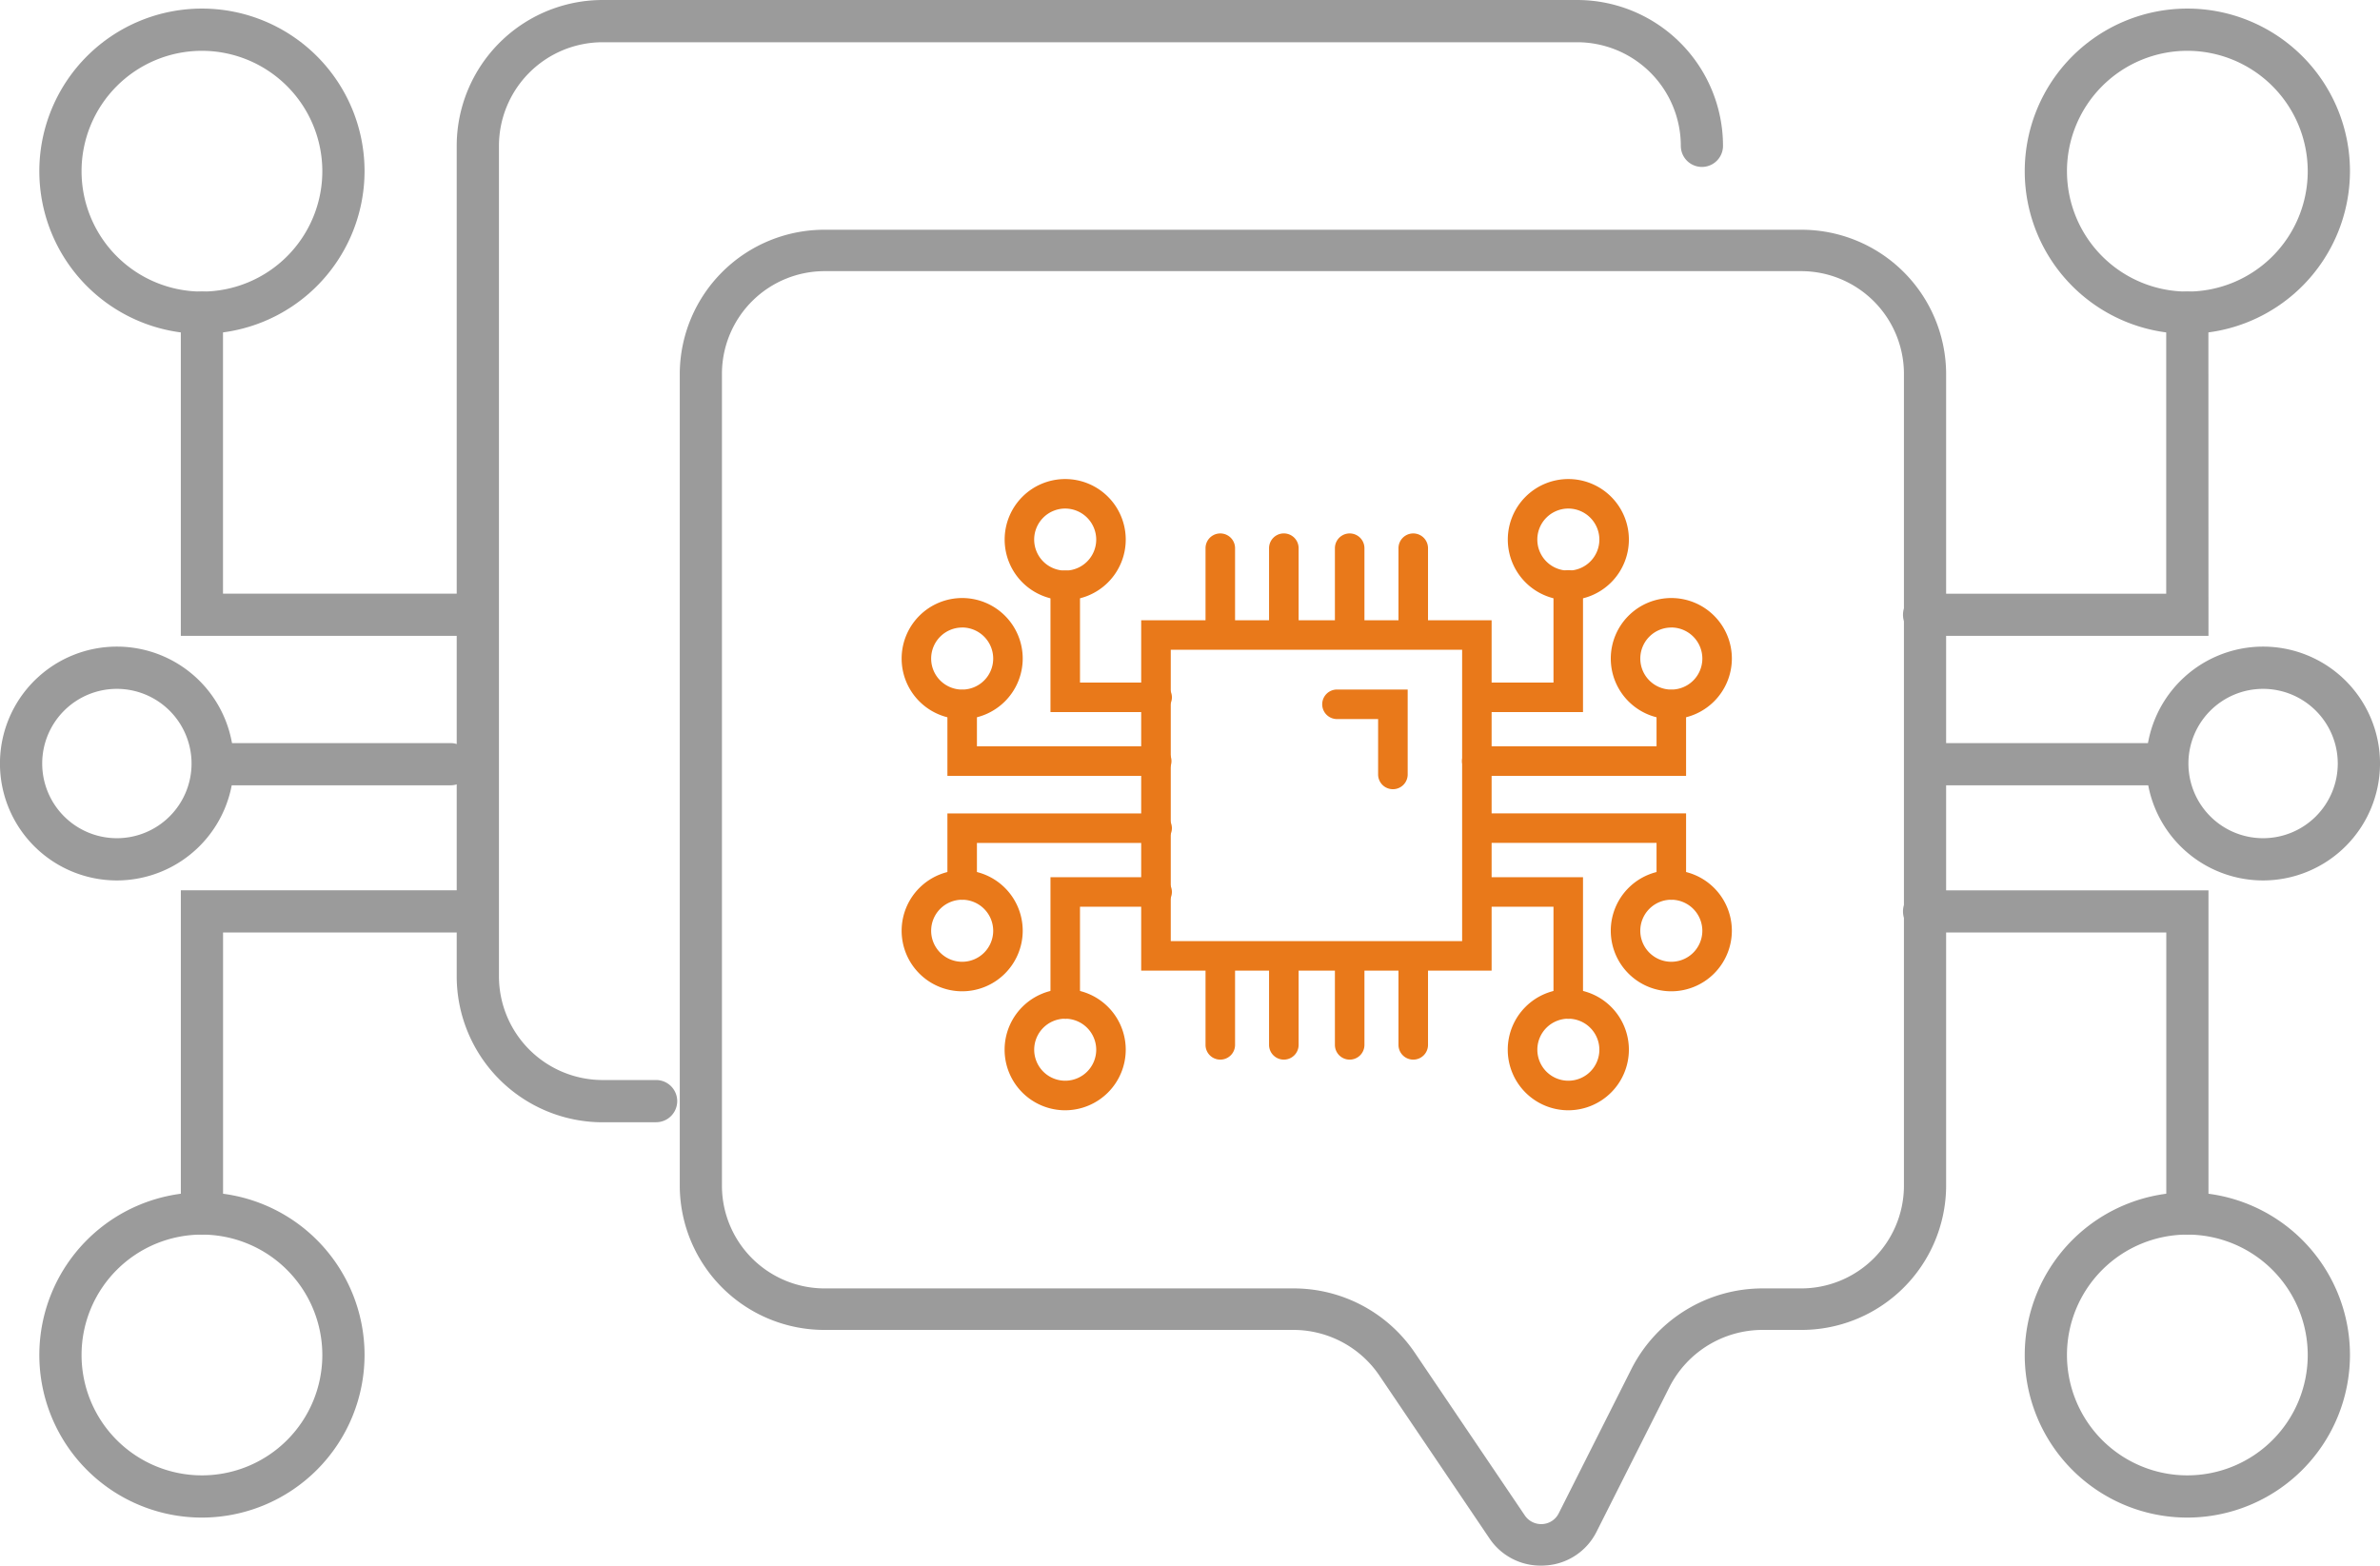 <svg xmlns="http://www.w3.org/2000/svg" width="180.52" height="118.752" viewBox="0 0 180.52 118.752">
  <g id="Group_1750" data-name="Group 1750" transform="translate(-525.549 -531.017)">
    <g id="Group_1688" data-name="Group 1688" transform="translate(593.936 567.352)">
      <g id="Group_1654" data-name="Group 1654" transform="translate(18.171 10.713)">
        <path id="Path_1446" data-name="Path 1446" d="M583.7,573.367H557.121V546.792H583.7Zm-24.336-2.239h22.1v-22.1h-22.1Z" transform="translate(-557.121 -546.792)" fill="#e9791a"/>
      </g>
      <g id="Group_1670" data-name="Group 1670" transform="translate(32.864)">
        <g id="Group_1655" data-name="Group 1655" transform="translate(9.643 6.942)">
          <path id="Path_1447" data-name="Path 1447" d="M573.892,556.351h-8.057a1.12,1.12,0,0,1,0-2.239h5.818v-7.375a1.12,1.12,0,1,1,2.239,0Z" transform="translate(-564.717 -545.615)" fill="#e9791a"/>
        </g>
        <g id="Group_1656" data-name="Group 1656" transform="translate(9.643 15.97)">
          <path id="Path_1448" data-name="Path 1448" d="M581.71,554.978H565.835a1.121,1.121,0,0,1,0-2.243H579.47v-3.185a1.12,1.12,0,0,1,2.239,0Z" transform="translate(-564.717 -548.433)" fill="#e9791a"/>
        </g>
        <g id="Group_1657" data-name="Group 1657" transform="translate(13.113)">
          <path id="Path_1449" data-name="Path 1449" d="M570.391,552.633a4.592,4.592,0,1,1,4.594-4.591A4.593,4.593,0,0,1,570.391,552.633Zm0-6.946a2.353,2.353,0,1,0,2.355,2.355A2.36,2.36,0,0,0,570.391,545.687Z" transform="translate(-565.8 -543.448)" fill="#e9791a"/>
        </g>
        <g id="Group_1658" data-name="Group 1658" transform="translate(20.924 9.025)">
          <path id="Path_1450" data-name="Path 1450" d="M572.832,555.45a4.592,4.592,0,1,1,4.591-4.594A4.6,4.6,0,0,1,572.832,555.45Zm0-6.946a2.353,2.353,0,1,0,2.352,2.352A2.36,2.36,0,0,0,572.832,548.5Z" transform="translate(-568.238 -546.265)" fill="#e9791a"/>
        </g>
        <g id="Group_1663" data-name="Group 1663" transform="translate(9.643 25.364)">
          <g id="Group_1659" data-name="Group 1659" transform="translate(0 4.838)">
            <path id="Path_1451" data-name="Path 1451" d="M572.771,563.611a1.12,1.12,0,0,1-1.118-1.122v-7.375h-5.818a1.12,1.12,0,0,1,0-2.239h8.057v9.614A1.121,1.121,0,0,1,572.771,563.611Z" transform="translate(-564.717 -552.875)" fill="#e9791a"/>
          </g>
          <g id="Group_1660" data-name="Group 1660">
            <path id="Path_1452" data-name="Path 1452" d="M580.591,557.91a1.12,1.12,0,0,1-1.121-1.118V553.6H565.835a1.12,1.12,0,0,1,0-2.239H581.71v5.427A1.117,1.117,0,0,1,580.591,557.91Z" transform="translate(-564.717 -551.365)" fill="#e9791a"/>
          </g>
          <g id="Group_1661" data-name="Group 1661" transform="translate(3.47 13.328)">
            <path id="Path_1453" data-name="Path 1453" d="M570.391,564.713a4.594,4.594,0,1,1,4.594-4.594A4.6,4.6,0,0,1,570.391,564.713Zm0-6.946a2.352,2.352,0,1,0,2.355,2.352A2.357,2.357,0,0,0,570.391,557.768Z" transform="translate(-565.8 -555.525)" fill="#e9791a"/>
          </g>
          <g id="Group_1662" data-name="Group 1662" transform="translate(11.28 4.306)">
            <path id="Path_1454" data-name="Path 1454" d="M572.832,561.894a4.592,4.592,0,1,1,4.591-4.591A4.6,4.6,0,0,1,572.832,561.894Zm0-6.945a2.353,2.353,0,1,0,2.352,2.355A2.36,2.36,0,0,0,572.832,554.949Z" transform="translate(-568.238 -552.709)" fill="#e9791a"/>
          </g>
        </g>
        <g id="Group_1666" data-name="Group 1666" transform="translate(0 4.123)">
          <g id="Group_1664" data-name="Group 1664" transform="translate(4.822)">
            <path id="Path_1455" data-name="Path 1455" d="M564.333,553.276a1.118,1.118,0,0,1-1.121-1.118v-6.3a1.12,1.12,0,1,1,2.24,0v6.3A1.117,1.117,0,0,1,564.333,553.276Z" transform="translate(-563.212 -544.735)" fill="#e9791a"/>
          </g>
          <g id="Group_1665" data-name="Group 1665">
            <path id="Path_1456" data-name="Path 1456" d="M562.828,553.276a1.118,1.118,0,0,1-1.121-1.118v-6.3a1.12,1.12,0,1,1,2.24,0v6.3A1.117,1.117,0,0,1,562.828,553.276Z" transform="translate(-561.707 -544.735)" fill="#e9791a"/>
          </g>
        </g>
        <g id="Group_1669" data-name="Group 1669" transform="translate(0 35.497)">
          <g id="Group_1667" data-name="Group 1667" transform="translate(4.822)">
            <path id="Path_1457" data-name="Path 1457" d="M564.333,563.069a1.118,1.118,0,0,1-1.121-1.118v-6.3a1.12,1.12,0,1,1,2.24,0v6.3A1.117,1.117,0,0,1,564.333,563.069Z" transform="translate(-563.212 -554.528)" fill="#e9791a"/>
          </g>
          <g id="Group_1668" data-name="Group 1668">
            <path id="Path_1458" data-name="Path 1458" d="M562.828,563.069a1.118,1.118,0,0,1-1.121-1.118v-6.3a1.12,1.12,0,1,1,2.24,0v6.3A1.117,1.117,0,0,1,562.828,563.069Z" transform="translate(-561.707 -554.528)" fill="#e9791a"/>
          </g>
        </g>
      </g>
      <g id="Group_1686" data-name="Group 1686">
        <g id="Group_1671" data-name="Group 1671" transform="translate(11.29 6.942)">
          <path id="Path_1459" data-name="Path 1459" d="M563.03,556.351h-8.057v-9.614a1.12,1.12,0,1,1,2.24,0v7.375h5.818a1.12,1.12,0,1,1,0,2.239Z" transform="translate(-554.973 -545.615)" fill="#e9791a"/>
        </g>
        <g id="Group_1672" data-name="Group 1672" transform="translate(3.473 15.97)">
          <path id="Path_1460" data-name="Path 1460" d="M568.407,554.978H552.533v-5.427a1.12,1.12,0,0,1,2.239,0v3.185h13.635a1.121,1.121,0,1,1,0,2.243Z" transform="translate(-552.533 -548.433)" fill="#e9791a"/>
        </g>
        <g id="Group_1673" data-name="Group 1673" transform="translate(7.814)">
          <path id="Path_1461" data-name="Path 1461" d="M558.479,552.633a4.592,4.592,0,1,1,4.594-4.591A4.593,4.593,0,0,1,558.479,552.633Zm0-6.946a2.353,2.353,0,1,0,2.355,2.355A2.36,2.36,0,0,0,558.479,545.687Z" transform="translate(-553.888 -543.448)" fill="#e9791a"/>
        </g>
        <g id="Group_1674" data-name="Group 1674" transform="translate(0 9.025)">
          <path id="Path_1462" data-name="Path 1462" d="M556.043,555.45a4.592,4.592,0,1,1,4.591-4.594A4.6,4.6,0,0,1,556.043,555.45Zm0-6.946a2.353,2.353,0,1,0,2.352,2.352A2.36,2.36,0,0,0,556.043,548.5Z" transform="translate(-551.449 -546.265)" fill="#e9791a"/>
        </g>
        <g id="Group_1679" data-name="Group 1679" transform="translate(0 25.364)">
          <g id="Group_1675" data-name="Group 1675" transform="translate(11.29 4.838)">
            <path id="Path_1463" data-name="Path 1463" d="M556.091,563.611a1.12,1.12,0,0,1-1.118-1.122v-9.614h8.057a1.12,1.12,0,1,1,0,2.239h-5.818v7.375A1.121,1.121,0,0,1,556.091,563.611Z" transform="translate(-554.973 -552.875)" fill="#e9791a"/>
          </g>
          <g id="Group_1676" data-name="Group 1676" transform="translate(3.473)">
            <path id="Path_1464" data-name="Path 1464" d="M553.654,557.91a1.118,1.118,0,0,1-1.121-1.118v-5.427h15.874a1.12,1.12,0,1,1,0,2.239H554.772v3.188A1.117,1.117,0,0,1,553.654,557.91Z" transform="translate(-552.533 -551.365)" fill="#e9791a"/>
          </g>
          <g id="Group_1677" data-name="Group 1677" transform="translate(7.814 13.328)">
            <path id="Path_1465" data-name="Path 1465" d="M558.479,564.713a4.594,4.594,0,1,1,4.594-4.594A4.6,4.6,0,0,1,558.479,564.713Zm0-6.946a2.352,2.352,0,1,0,2.355,2.352A2.357,2.357,0,0,0,558.479,557.768Z" transform="translate(-553.888 -555.525)" fill="#e9791a"/>
          </g>
          <g id="Group_1678" data-name="Group 1678" transform="translate(0 4.306)">
            <path id="Path_1466" data-name="Path 1466" d="M556.043,561.894a4.592,4.592,0,1,1,4.591-4.591A4.6,4.6,0,0,1,556.043,561.894Zm0-6.945a2.353,2.353,0,1,0,2.352,2.355A2.36,2.36,0,0,0,556.043,554.949Z" transform="translate(-551.449 -552.709)" fill="#e9791a"/>
          </g>
        </g>
        <g id="Group_1682" data-name="Group 1682" transform="translate(23.051 4.123)">
          <g id="Group_1680" data-name="Group 1680">
            <path id="Path_1467" data-name="Path 1467" d="M559.762,553.276a1.117,1.117,0,0,1-1.118-1.118v-6.3a1.12,1.12,0,1,1,2.24,0v6.3A1.118,1.118,0,0,1,559.762,553.276Z" transform="translate(-558.644 -544.735)" fill="#e9791a"/>
          </g>
          <g id="Group_1681" data-name="Group 1681" transform="translate(4.818)">
            <path id="Path_1468" data-name="Path 1468" d="M561.269,553.276a1.12,1.12,0,0,1-1.121-1.118v-6.3a1.121,1.121,0,1,1,2.243,0v6.3A1.12,1.12,0,0,1,561.269,553.276Z" transform="translate(-560.148 -544.735)" fill="#e9791a"/>
          </g>
        </g>
        <g id="Group_1685" data-name="Group 1685" transform="translate(23.051 35.497)">
          <g id="Group_1683" data-name="Group 1683">
            <path id="Path_1469" data-name="Path 1469" d="M559.762,563.069a1.117,1.117,0,0,1-1.118-1.118v-6.3a1.12,1.12,0,1,1,2.24,0v6.3A1.118,1.118,0,0,1,559.762,563.069Z" transform="translate(-558.644 -554.528)" fill="#e9791a"/>
          </g>
          <g id="Group_1684" data-name="Group 1684" transform="translate(4.818)">
            <path id="Path_1470" data-name="Path 1470" d="M561.269,563.069a1.12,1.12,0,0,1-1.121-1.118v-6.3a1.121,1.121,0,0,1,2.243,0v6.3A1.12,1.12,0,0,1,561.269,563.069Z" transform="translate(-560.148 -554.528)" fill="#e9791a"/>
          </g>
        </g>
      </g>
      <g id="Group_1687" data-name="Group 1687" transform="translate(31.9 15.97)">
        <path id="Path_1471" data-name="Path 1471" d="M566.769,555.99a1.121,1.121,0,0,1-1.122-1.121v-4.2h-3.12a1.12,1.12,0,1,1,0-2.24h5.363v6.436A1.12,1.12,0,0,1,566.769,555.99Z" transform="translate(-561.406 -548.433)" fill="#e9791a"/>
      </g>
    </g>
    <g id="Group_1689" data-name="Group 1689" transform="translate(577.109 548.443)">
      <path id="Path_1472" data-name="Path 1472" d="M611.6,639.271a4.66,4.66,0,0,1-3.892-2.054l-8.365-12.376a7.889,7.889,0,0,0-6.552-3.448H557.353a10.97,10.97,0,0,1-11.066-10.844v-61.76a10.97,10.97,0,0,1,11.066-10.844h73.916a10.971,10.971,0,0,1,11.069,10.844v61.76a10.971,10.971,0,0,1-11.069,10.844h-2.848a7.931,7.931,0,0,0-7.048,4.293l-5.555,11.026a4.646,4.646,0,0,1-3.905,2.55Q611.758,639.271,611.6,639.271Zm-54.252-98.186a7.794,7.794,0,0,0-7.862,7.7v61.76a7.794,7.794,0,0,0,7.862,7.7H592.8a11.1,11.1,0,0,1,9.223,4.855l8.365,12.373a1.5,1.5,0,0,0,1.326.647,1.475,1.475,0,0,0,1.237-.81l5.552-11.023a11.16,11.16,0,0,1,9.922-6.042h2.848a7.8,7.8,0,0,0,7.865-7.7v-61.76a7.8,7.8,0,0,0-7.865-7.7Z" transform="translate(-546.287 -537.944)" fill="#9b9b9b"/>
    </g>
    <g id="Group_1690" data-name="Group 1690" transform="translate(560.188 531.017)">
      <path id="Path_1473" data-name="Path 1473" d="M555.457,616.143H551.4a11.078,11.078,0,0,1-11.066-11.062v-63A11.076,11.076,0,0,1,551.4,531.017h73.919a11.071,11.071,0,0,1,11.062,11.062,1.6,1.6,0,1,1-3.2,0,7.866,7.866,0,0,0-7.859-7.858H551.4a7.869,7.869,0,0,0-7.862,7.858v63a7.871,7.871,0,0,0,7.862,7.859h4.059a1.6,1.6,0,0,1,0,3.2Z" transform="translate(-540.332 -531.017)" fill="#9b9b9b"/>
    </g>
    <g id="Group_1695" data-name="Group 1695" transform="translate(532.528 531.667)">
      <g id="Group_1691" data-name="Group 1691" transform="translate(137.359 21.465)">
        <path id="Path_1474" data-name="Path 1474" d="M598.4,564.037H576.83a1.6,1.6,0,0,1,0-3.2h18.364V539.522a1.6,1.6,0,0,1,3.2,0Z" transform="translate(-575.228 -537.92)" fill="#9b9b9b"/>
      </g>
      <g id="Group_1692" data-name="Group 1692" transform="translate(146.592)">
        <path id="Path_1475" data-name="Path 1475" d="M590.444,555.889a12.334,12.334,0,1,1,12.337-12.338A12.35,12.35,0,0,1,590.444,555.889Zm0-21.465a9.131,9.131,0,1,0,9.134,9.127A9.14,9.14,0,0,0,590.444,534.424Z" transform="translate(-578.11 -531.22)" fill="#9b9b9b"/>
      </g>
      <g id="Group_1693" data-name="Group 1693" transform="translate(6.736 21.465)">
        <path id="Path_1476" data-name="Path 1476" d="M555.4,564.037H533.83V539.522a1.6,1.6,0,1,1,3.2,0v21.311H555.4a1.6,1.6,0,1,1,0,3.2Z" transform="translate(-533.83 -537.92)" fill="#9b9b9b"/>
      </g>
      <g id="Group_1694" data-name="Group 1694" transform="translate(-4)">
        <path id="Path_1477" data-name="Path 1477" d="M542.817,555.889a12.334,12.334,0,1,1,12.334-12.338A12.353,12.353,0,0,1,542.817,555.889Zm0-21.465a9.131,9.131,0,1,0,9.131,9.127A9.141,9.141,0,0,0,542.817,534.424Z" transform="translate(-530.479 -531.22)" fill="#9b9b9b"/>
      </g>
    </g>
    <g id="Group_1700" data-name="Group 1700" transform="translate(532.528 598.545)">
      <g id="Group_1696" data-name="Group 1696" transform="translate(6.736)">
        <path id="Path_1478" data-name="Path 1478" d="M535.432,580.337a1.6,1.6,0,0,1-1.6-1.6V554.22H555.4a1.6,1.6,0,1,1,0,3.2H537.034v21.311A1.6,1.6,0,0,1,535.432,580.337Z" transform="translate(-533.83 -554.22)" fill="#9b9b9b"/>
      </g>
      <g id="Group_1697" data-name="Group 1697" transform="translate(-4 22.913)">
        <path id="Path_1479" data-name="Path 1479" d="M542.817,586.041a12.334,12.334,0,1,1,12.334-12.334A12.351,12.351,0,0,1,542.817,586.041Zm0-21.465a9.131,9.131,0,1,0,9.131,9.131A9.142,9.142,0,0,0,542.817,564.576Z" transform="translate(-530.479 -561.372)" fill="#9b9b9b"/>
      </g>
      <g id="Group_1698" data-name="Group 1698" transform="translate(137.359)">
        <path id="Path_1480" data-name="Path 1480" d="M596.8,580.337a1.6,1.6,0,0,1-1.6-1.6V557.424H576.83a1.6,1.6,0,0,1,0-3.2H598.4v24.515A1.6,1.6,0,0,1,596.8,580.337Z" transform="translate(-575.228 -554.22)" fill="#9b9b9b"/>
      </g>
      <g id="Group_1699" data-name="Group 1699" transform="translate(146.592 22.913)">
        <path id="Path_1481" data-name="Path 1481" d="M590.444,586.041a12.334,12.334,0,1,1,12.337-12.334A12.348,12.348,0,0,1,590.444,586.041Zm0-21.465a9.131,9.131,0,1,0,9.134,9.131A9.141,9.141,0,0,0,590.444,564.576Z" transform="translate(-578.11 -561.372)" fill="#9b9b9b"/>
      </g>
    </g>
    <g id="Group_1701" data-name="Group 1701" transform="translate(670.293 587.378)">
      <path id="Path_1482" data-name="Path 1482" d="M595.141,552.85h-17.56a1.6,1.6,0,0,1,0-3.2h17.56a1.6,1.6,0,1,1,0,3.2Z" transform="translate(-575.979 -549.646)" fill="#9b9b9b"/>
    </g>
    <g id="Group_1702" data-name="Group 1702" transform="translate(688.34 580.063)">
      <path id="Path_1483" data-name="Path 1483" d="M590.477,565.094a8.868,8.868,0,1,1,8.865-8.868A8.879,8.879,0,0,1,590.477,565.094Zm0-14.532a5.664,5.664,0,1,0,5.661,5.664A5.67,5.67,0,0,0,590.477,550.562Z" transform="translate(-581.612 -547.358)" fill="#9b9b9b"/>
    </g>
    <g id="Group_1703" data-name="Group 1703" transform="translate(540.562 587.378)">
      <path id="Path_1484" data-name="Path 1484" d="M553.4,552.85h-17.56a1.6,1.6,0,0,1,0-3.2H553.4a1.6,1.6,0,1,1,0,3.2Z" transform="translate(-534.235 -549.646)" fill="#9b9b9b"/>
    </g>
    <g id="Group_1704" data-name="Group 1704" transform="translate(525.549 580.063)">
      <path id="Path_1485" data-name="Path 1485" d="M538.414,565.094a8.868,8.868,0,1,1,8.868-8.868A8.876,8.876,0,0,1,538.414,565.094Zm0-14.532a5.664,5.664,0,1,0,5.664,5.664A5.669,5.669,0,0,0,538.414,550.562Z" transform="translate(-529.549 -547.358)" fill="#9b9b9b"/>
    </g>
  </g>
</svg>
